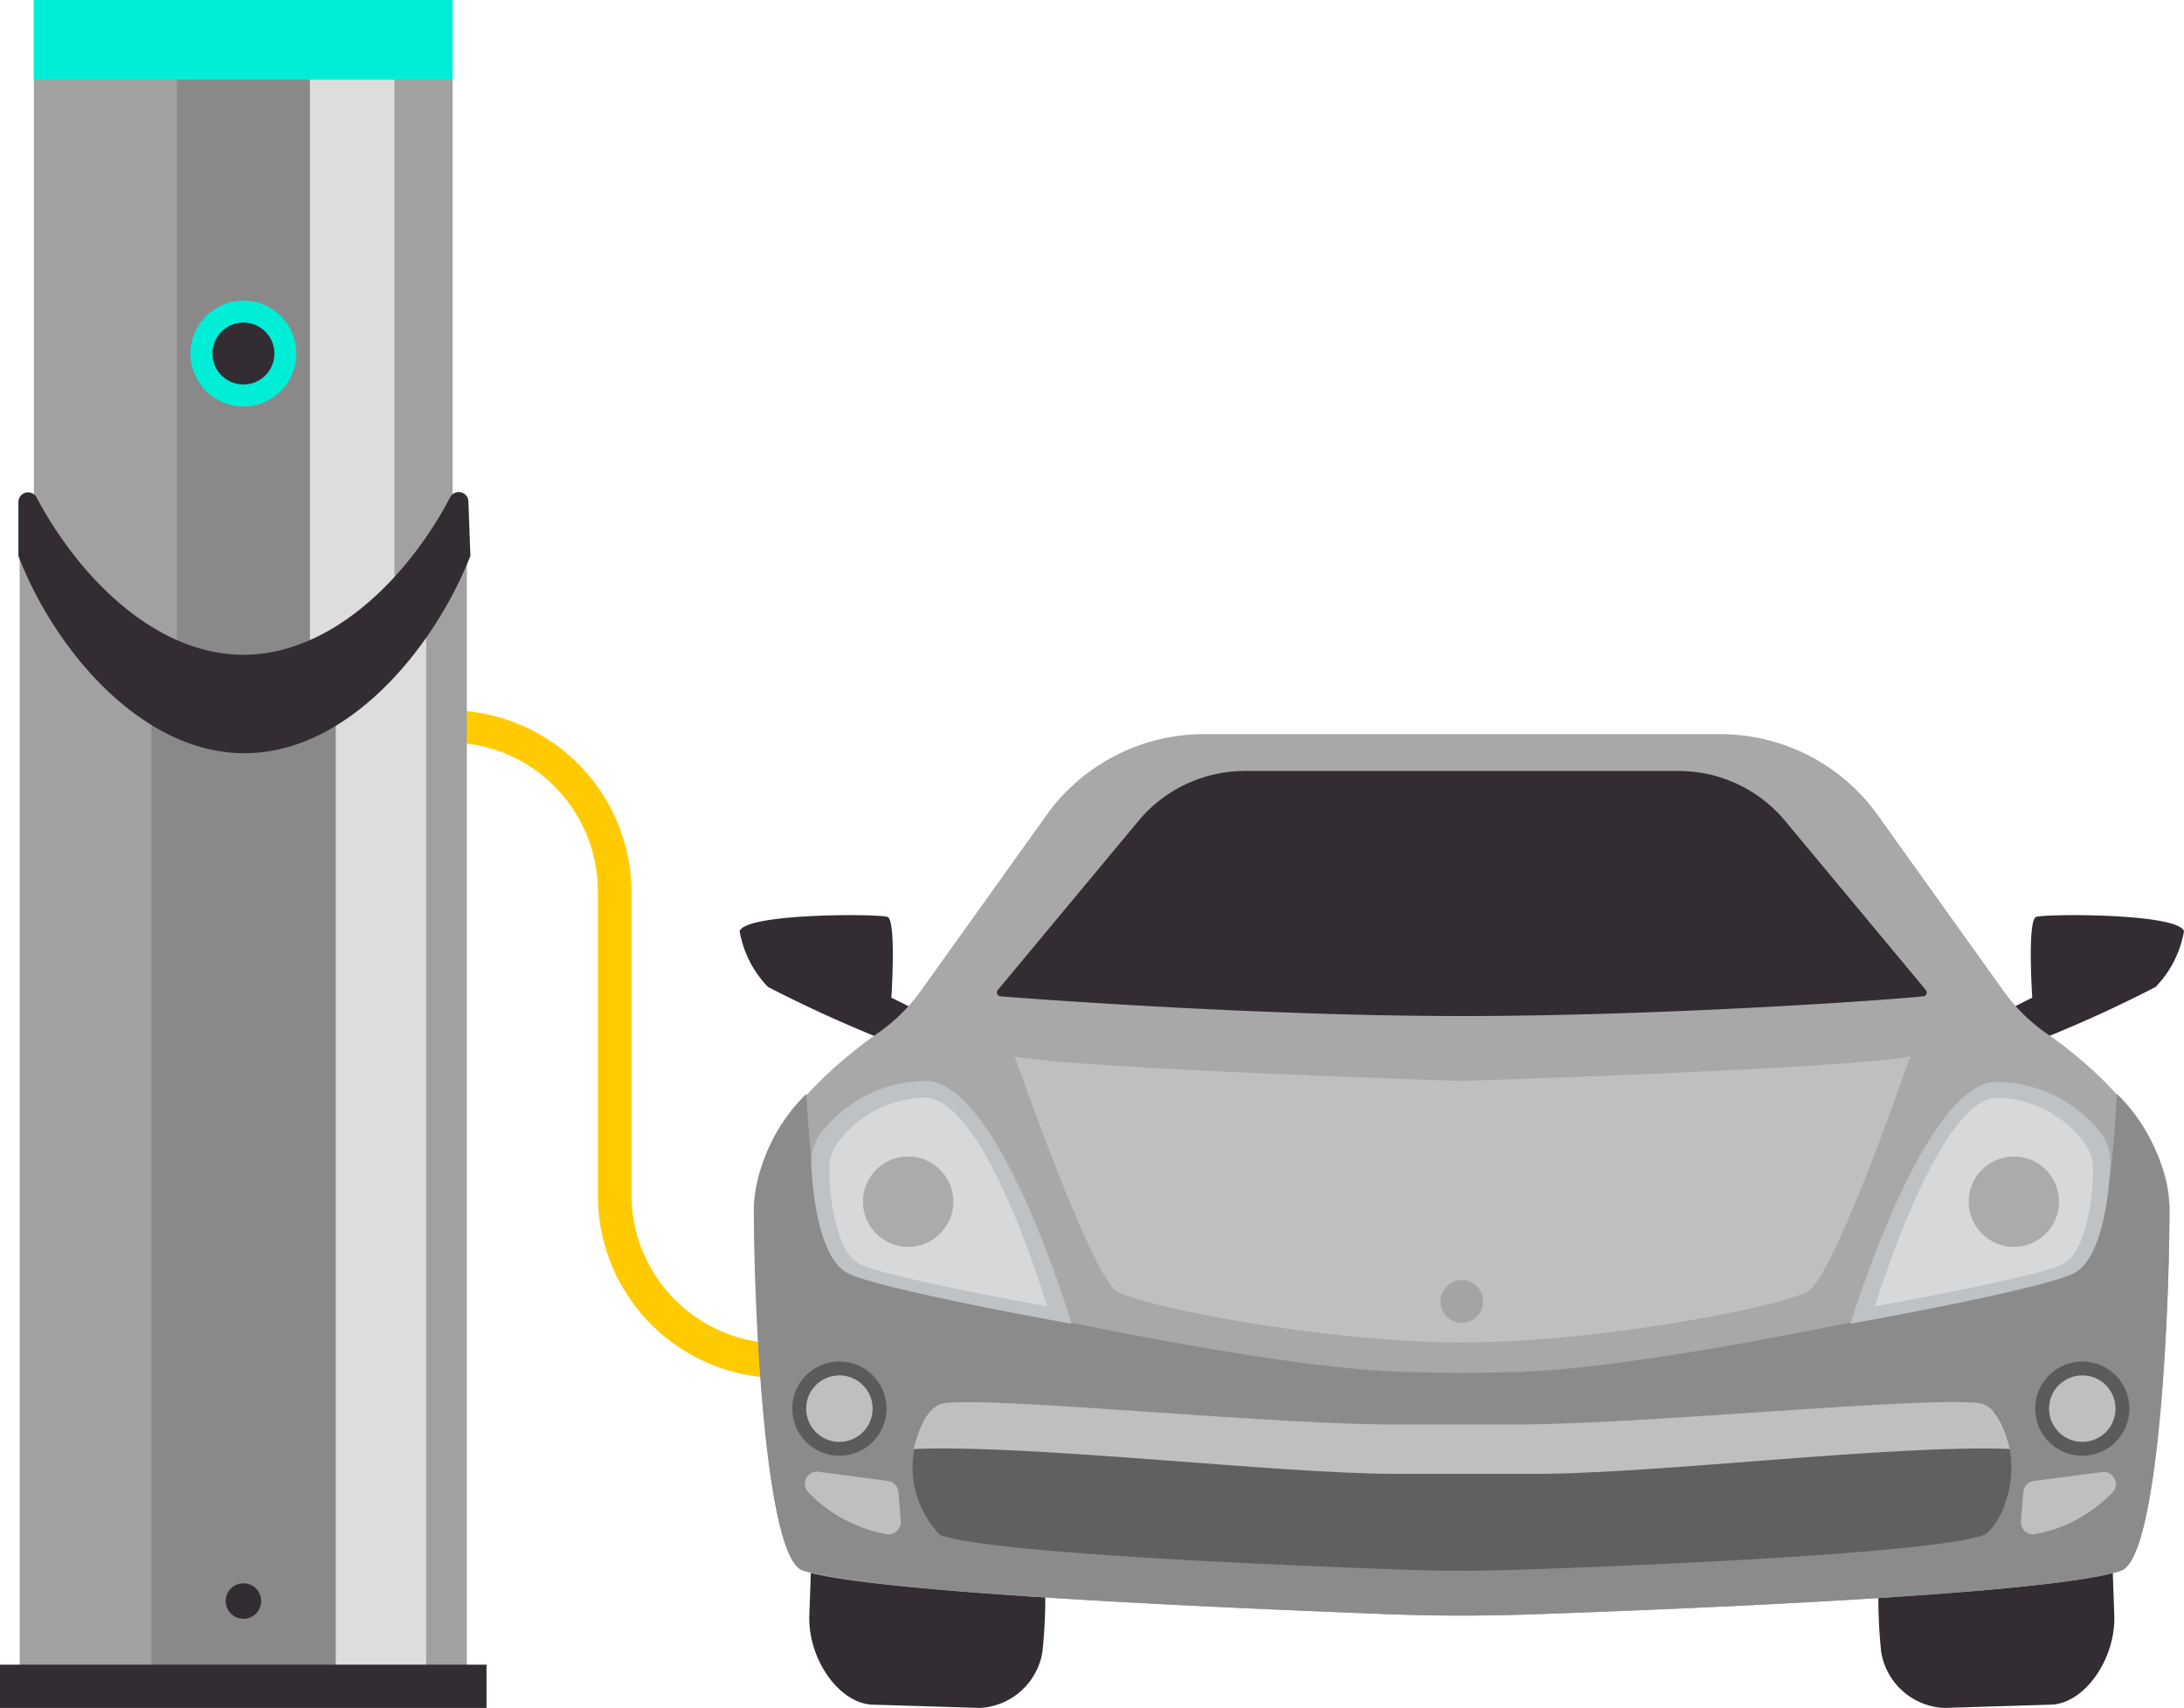 <svg xmlns="http://www.w3.org/2000/svg" viewBox="0 0 67.65 52.9"><title>Depositphotos_125599832_02</title><g data-name="Layer 2"><g data-name="Layer 1"><path d="M33.19 42.68h-9A5.65 5.65 0 0 1 18.52 37v-9.42A4.61 4.61 0 0 0 13.91 23H9.6v-1h4.32a5.65 5.65 0 0 1 5.64 5.64V37a4.61 4.61 0 0 0 4.61 4.61h9z" fill="#ffcb00"/><path d="M12.27 18.65c-1.4 1.47-2.89 3.17-5.09 3.12-3.11-.06-5.36-3.36-6.57-6.23v36.69h13.85V16.32c-.68.79-1.46 1.54-2.19 2.33z" fill="#a1a1a1"/><path fill="#a1a1a1" d="M1.05 0v17.45l6.49 4.75 6.48-4.75V0H1.05z"/><path d="M12.27 18.65c-1.39 1.47-2.88 3.16-5.07 3.12v30.46h6V17.72z" fill="#ddd"/><path fill="#ddd" d="M12.22 0H7.2v21.95l.34.25 4.68-3.43V0z"/><path d="M8.61 21.57a4.62 4.62 0 0 1-.8.09.77.77 0 0 1-.42.11.8.8 0 0 1-.21 0 2.36 2.36 0 0 1-1.49-.43 5.12 5.12 0 0 1-1-.53v31.42h5.71V20.56a3.29 3.29 0 0 1-1.79 1.01z" fill="#898989"/><path fill="#898989" d="M5.48 0v20.56l2.06 1.64 2.06-1.64V0H5.48z"/><path fill="#00eed5" d="M1.05 0h12.97v2.47H1.05z"/><path d="M14.51 15.55a.3.3 0 0 0-.57-.14c-1.32 2.51-3.7 4.87-6.4 4.87s-5.07-2.36-6.4-4.86a.3.3 0 0 0-.57.14v1.66c1.12 2.91 3.82 6.11 7 6.11s5.85-3.2 7-6.11z" fill="#332c33"/><circle cx="7.54" cy="10.95" r="1.64" fill="#00eed5"/><circle cx="7.54" cy="10.95" r=".96" fill="#332c33"/><circle cx="7.54" cy="49.59" r=".55" fill="#332c33"/><path fill="#332c33" d="M0 51.56h15.07v1.34H0z"/><path d="M27.49 28.4c.28.1.12 2.5.12 2.5l2 1-.36 1a40.68 40.68 0 0 1-5.46-2.33 3.29 3.29 0 0 1-.88-1.73c.2-.56 4.3-.54 4.58-.44z" fill="#332c33"/><path d="M63.07 28.4c-.28.1-.12 2.5-.12 2.5l-2 1 .36 1a40.68 40.68 0 0 0 5.46-2.33 3.29 3.29 0 0 0 .88-1.73c-.2-.56-4.29-.54-4.58-.44z" fill="#332c33"/><path d="M30.35 52.9l-3.28-.1c-1.07 0-2.06-1.43-2-2.79l.16-4.52 6.86.5.28 3a16 16 0 0 1-.08 2.17 2.07 2.07 0 0 1-1.94 1.74z" fill="#332c33"/><path d="M60.21 52.9l3.28-.1c1.07 0 2.06-1.43 2-2.79l-.16-4.52-6.86.5-.28 3a16 16 0 0 0 .08 2.17 2.07 2.07 0 0 0 1.94 1.74z" fill="#332c33"/><path d="M63.38 32a5.46 5.46 0 0 1-1.3-1.28l-4-5.59a6 6 0 0 0-4.9-2.39H37.4a6 6 0 0 0-4.9 2.39l-4 5.59A5.47 5.47 0 0 1 27.19 32c-1.28.9-3.83 3-3.83 5.4 0 3.22.35 10.86 1.5 11.25 2.14.7 13.34 1.16 18.19 1.35q2.23.08 4.46 0c4.85-.17 16.09-.63 18.19-1.35 1.16-.4 1.5-8 1.5-11.25 0-2.4-2.55-4.53-3.82-5.4z" fill="#a8a8a8"/><path d="M65.57 33.88c-.17 3.32-.57 5.12-1.29 5.4-2 .72-12.42 3-16.93 3.2q-2.07.08-4.15 0c-4.51-.17-15-2.48-16.93-3.2-.74-.27-1.12-2.08-1.29-5.4a5.44 5.44 0 0 0-1.63 3.49c0 3.22.35 10.86 1.5 11.25 2.15.73 13.35 1.19 18.2 1.38q2.23.08 4.46 0c4.85-.17 16.09-.63 18.19-1.35 1.16-.4 1.5-8 1.5-11.25a5.44 5.44 0 0 0-1.63-3.52z" fill="#8b8b8b"/><path d="M61.72 36.35c-.12-.16-.25-.32-.39-.47v.56z" fill="#606060"/><path d="M47.34 44.52q-2.06.06-4.11 0c-3.69-.11-10.75-.38-14.43-.78a3 3 0 0 0 .33 3.81c1.66.57 10.56.93 14.39 1.07q1.76.06 3.52 0c3.84-.13 12.73-.5 14.39-1.07.47-.16 1.48-2.07.37-3.81-3.67.41-10.8.67-14.46.78z" fill="#606060"/><path d="M47.32 45.65h-4.08c-3.66 0-11.29-.92-14.94-.77.18-.73.48-1.36.95-1.42 1.65-.21 10.47.71 14.28.66h3.5c3.81 0 12.63-.88 14.28-.66.47.06.77.69.95 1.42-3.65-.15-11.26.81-14.94.77z" fill="#bfbfbf"/><path d="M29.26 36.45v-.56c-.13.15-.27.3-.39.47z" fill="#606060"/><path d="M55.29 25.42A4.29 4.29 0 0 0 52 23.88H38.57a4.29 4.29 0 0 0-3.3 1.54l-4.36 5.24a.12.12 0 0 0 .09.2c1.36.11 8.29.61 14.28.61s12.92-.47 14.28-.61a.12.12 0 0 0 .09-.2z" fill="#332c33"/><path d="M33.19 41s-2.19-7.41-4.48-7.52A4.16 4.16 0 0 0 25.5 35a1.52 1.52 0 0 0-.37 1.09c.05 1 .28 3 1.2 3.38C27.57 40 33.19 41 33.19 41z" fill="#bfc2c4"/><path d="M32.43 40.46s-1.87-6.37-3.75-6.46A3.44 3.44 0 0 0 26 35.33a1.34 1.34 0 0 0-.31.94c0 .87.23 2.6 1 2.91 1.04.44 5.74 1.28 5.74 1.28z" fill="#d6d8d9"/><circle cx="28.13" cy="37.22" r="1.4" fill="#ababab"/><path d="M57.32 41s2.24-7.38 4.48-7.49A4.16 4.16 0 0 1 65 35a1.52 1.52 0 0 1 .37 1.09c-.05 1-.28 3-1.2 3.38C62.94 40 57.32 41 57.32 41z" fill="#bfc2c4"/><path d="M58.08 40.46S60 34.09 61.83 34a3.44 3.44 0 0 1 2.69 1.34 1.34 1.34 0 0 1 .31.94c0 .87-.23 2.6-1 2.91-1.04.43-5.75 1.27-5.75 1.27z" fill="#d6d8d9"/><circle cx="62.38" cy="37.22" r="1.4" fill="#ababab"/><circle cx="64.5" cy="43.63" r="1.46" fill="#5b5b5b"/><circle cx="64.5" cy="43.63" r="1.03" fill="#bfbfbf"/><circle cx="26" cy="43.63" r="1.46" fill="#5b5b5b"/><circle cx="26" cy="43.63" r="1.03" fill="#bfbfbf"/><path d="M65.16 45.59l-2.16.28a.38.38 0 0 0-.33.35l-.07.89a.38.38 0 0 0 .48.4 4.45 4.45 0 0 0 2.39-1.32.38.38 0 0 0-.31-.6z" fill="#bfbfbf"/><path d="M25.39 45.59l2.11.28a.38.38 0 0 1 .33.35l.07.89a.38.38 0 0 1-.48.4A4.45 4.45 0 0 1 25 46.18a.38.38 0 0 1 .39-.59z" fill="#bfbfbf"/><path d="M45.28 33.48s-11.87-.37-13.85-.76c0 0 2.37 6.81 3.17 7.28s6.4 1.58 10.68 1.58S55.17 40.47 56 40s3.17-7.28 3.17-7.28c-2.02.39-13.89.76-13.89.76z" fill="#bfbfbf"/><circle cx="45.28" cy="40.31" r=".66" fill="#a4a4a4"/></g></g></svg>